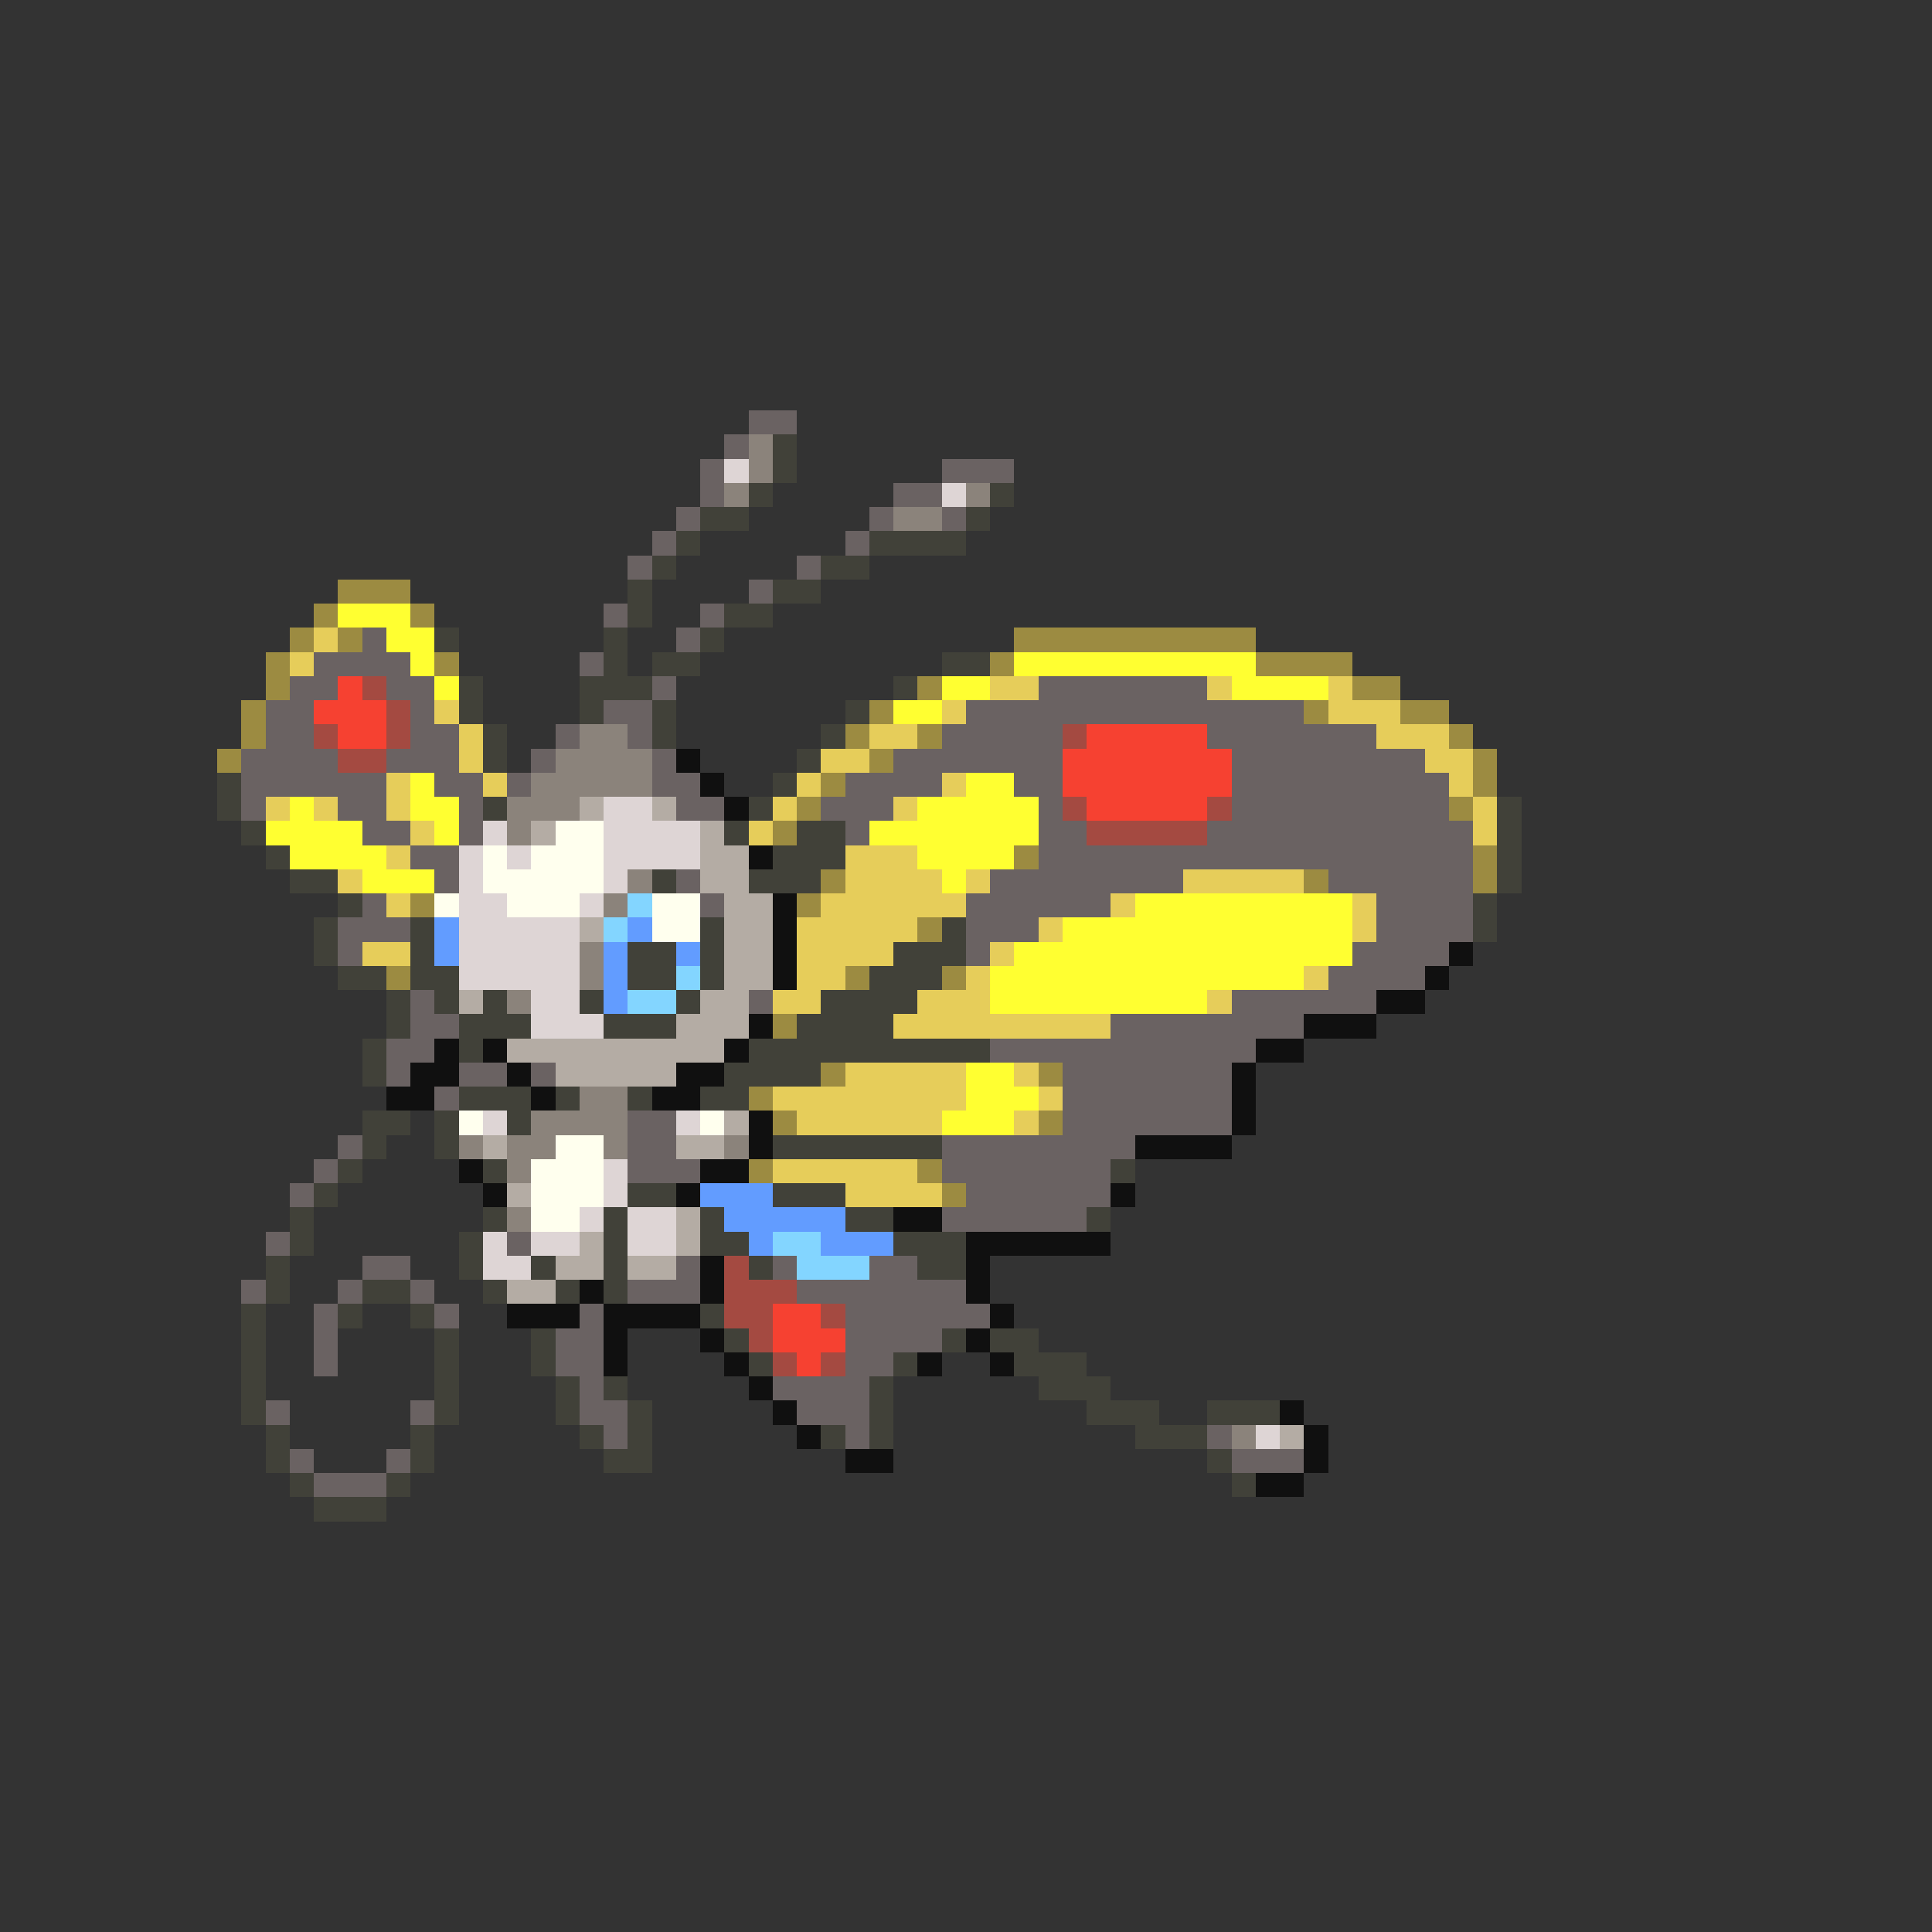 <svg xmlns="http://www.w3.org/2000/svg" viewBox="0 -0.5 80 80" shape-rendering="crispEdges">
<rect x="0" y="-0.5" width="80" height="80" fill="#333333" stroke="none"/>
<path stroke="#6a6262" d="M31 17h2M30 18h1M29 19h1M39 19h3M29 20h1M37 20h2M28 21h1M36 21h1M39 21h1M27 22h1M35 22h1M26 23h1M33 23h1M31 24h1M25 25h1M29 25h1M15 26h1M28 26h1M13 27h4M24 27h1M12 28h2M16 28h2M27 28h1M43 28h7M11 29h2M17 29h1M25 29h2M40 29h14M11 30h2M17 30h2M23 30h1M26 30h1M39 30h5M50 30h7M10 31h4M16 31h3M22 31h1M27 31h1M37 31h7M51 31h8M10 32h6M18 32h2M21 32h1M27 32h2M35 32h4M42 32h2M51 32h9M10 33h1M14 33h2M19 33h1M28 33h2M34 33h3M43 33h1M51 33h9M15 34h2M19 34h1M35 34h1M43 34h2M50 34h11M17 35h2M43 35h18M18 36h1M28 36h1M41 36h8M55 36h6M15 37h1M29 37h1M40 37h6M57 37h4M14 38h3M40 38h3M57 38h4M14 39h1M40 39h1M56 39h4M55 40h4M17 41h1M31 41h1M51 41h6M17 42h2M46 42h8M16 43h2M41 43h11M16 44h1M19 44h2M22 44h1M44 44h7M18 45h1M44 45h7M26 46h2M44 46h7M14 47h1M26 47h2M39 47h8M13 48h1M26 48h3M39 48h7M12 49h1M40 49h6M39 50h6M11 51h1M21 51h1M15 52h2M28 52h1M32 52h1M36 52h2M10 53h1M14 53h1M17 53h1M26 53h3M33 53h7M13 54h1M18 54h1M24 54h1M35 54h6M13 55h1M23 55h2M35 55h4M13 56h1M23 56h2M35 56h2M24 57h1M32 57h4M11 58h1M17 58h1M24 58h2M33 58h3M25 59h1M35 59h1M50 59h1M12 60h1M16 60h1M51 60h3M13 61h3" />
<path stroke="#8b837b" d="M31 18h1M31 19h1M30 20h1M40 20h1M37 21h2M24 30h2M23 31h4M22 32h5M21 33h3M21 34h1M26 36h1M25 37h1M24 39h1M24 40h1M21 41h1M24 45h2M22 46h4M19 47h1M21 47h2M25 47h1M30 47h1M21 48h1M21 50h1M51 59h1" />
<path stroke="#414139" d="M32 18h1M32 19h1M31 20h1M41 20h1M29 21h2M40 21h1M28 22h1M36 22h4M27 23h1M34 23h2M26 24h1M32 24h2M26 25h1M30 25h2M18 26h1M25 26h1M29 26h1M25 27h1M27 27h2M39 27h2M19 28h1M24 28h3M37 28h1M19 29h1M24 29h1M27 29h1M35 29h1M20 30h1M27 30h1M34 30h1M20 31h1M33 31h1M9 32h1M32 32h1M9 33h1M20 33h1M31 33h1M62 33h1M10 34h1M30 34h1M33 34h2M62 34h1M11 35h1M32 35h3M62 35h1M12 36h2M27 36h1M31 36h3M62 36h1M14 37h1M61 37h1M13 38h1M17 38h1M29 38h1M39 38h1M61 38h1M13 39h1M17 39h1M26 39h2M29 39h1M37 39h3M14 40h2M17 40h2M26 40h2M29 40h1M36 40h3M16 41h1M18 41h1M20 41h1M24 41h1M28 41h1M34 41h4M16 42h1M19 42h3M25 42h3M33 42h4M15 43h1M19 43h1M31 43h10M15 44h1M30 44h4M19 45h3M23 45h1M26 45h1M29 45h2M15 46h2M18 46h1M21 46h1M15 47h1M18 47h1M32 47h7M14 48h1M20 48h1M46 48h1M13 49h1M26 49h2M32 49h3M12 50h1M20 50h1M25 50h1M29 50h1M35 50h2M45 50h1M12 51h1M19 51h1M25 51h1M29 51h2M37 51h3M11 52h1M19 52h1M22 52h1M25 52h1M31 52h1M38 52h2M11 53h1M15 53h2M20 53h1M23 53h1M25 53h1M10 54h1M14 54h1M17 54h1M29 54h1M10 55h1M18 55h1M22 55h1M30 55h1M39 55h1M41 55h2M10 56h1M18 56h1M22 56h1M31 56h1M37 56h1M42 56h3M10 57h1M18 57h1M23 57h1M25 57h1M36 57h1M43 57h3M10 58h1M18 58h1M23 58h1M26 58h1M36 58h1M45 58h3M50 58h3M11 59h1M17 59h1M24 59h1M26 59h1M34 59h1M36 59h1M47 59h3M11 60h1M17 60h1M25 60h2M50 60h1M12 61h1M16 61h1M51 61h1M13 62h3" />
<path stroke="#ded5d5" d="M30 19h1M39 20h1M25 33h2M20 34h1M25 34h4M19 35h1M21 35h1M25 35h4M19 36h1M25 36h1M19 37h2M24 37h1M19 38h5M19 39h5M19 40h5M22 41h2M22 42h3M20 46h1M28 46h1M25 48h1M25 49h1M24 50h1M26 50h2M20 51h1M22 51h2M26 51h2M20 52h2M52 59h1" />
<path stroke="#9c8b41" d="M14 24h3M13 25h1M17 25h1M12 26h1M14 26h1M42 26h10M11 27h1M18 27h1M41 27h1M52 27h4M11 28h1M38 28h1M56 28h2M10 29h1M36 29h1M54 29h1M58 29h2M10 30h1M35 30h1M38 30h1M60 30h1M9 31h1M36 31h1M61 31h1M34 32h1M61 32h1M33 33h1M60 33h1M32 34h1M42 35h1M61 35h1M34 36h1M54 36h1M61 36h1M17 37h1M33 37h1M38 38h1M16 40h1M35 40h1M39 40h1M32 42h1M34 44h1M43 44h1M31 45h1M32 46h1M43 46h1M31 48h1M38 48h1M39 49h1" />
<path stroke="#ffff31" d="M14 25h3M16 26h2M17 27h1M42 27h10M18 28h1M39 28h2M51 28h4M37 29h2M17 32h1M40 32h2M12 33h1M17 33h2M38 33h5M11 34h4M18 34h1M36 34h7M12 35h4M38 35h4M15 36h3M39 36h1M47 37h9M44 38h12M42 39h14M41 40h13M41 41h9M40 44h2M40 45h3M39 46h3" />
<path stroke="#e6cd5a" d="M13 26h1M12 27h1M41 28h2M50 28h1M55 28h1M18 29h1M39 29h1M55 29h3M19 30h1M36 30h2M57 30h3M19 31h1M34 31h2M59 31h2M16 32h1M20 32h1M33 32h1M39 32h1M60 32h1M11 33h1M13 33h1M16 33h1M32 33h1M37 33h1M61 33h1M17 34h1M31 34h1M61 34h1M16 35h1M35 35h3M14 36h1M35 36h4M40 36h1M49 36h5M16 37h1M34 37h6M46 37h1M56 37h1M33 38h5M43 38h1M56 38h1M15 39h2M33 39h4M41 39h1M33 40h2M40 40h1M54 40h1M32 41h2M38 41h3M50 41h1M37 42h9M35 44h5M42 44h1M32 45h8M43 45h1M33 46h6M42 46h1M32 48h6M35 49h4" />
<path stroke="#f64131" d="M14 28h1M13 29h3M14 30h2M45 30h5M44 31h7M44 32h7M45 33h5M32 54h2M32 55h3M33 56h1" />
<path stroke="#a44a41" d="M15 28h1M16 29h1M13 30h1M16 30h1M44 30h1M14 31h2M44 33h1M50 33h1M45 34h5M30 52h1M30 53h3M30 54h2M34 54h1M31 55h1M32 56h1M34 56h1" />
<path stroke="#101010" d="M28 31h1M29 32h1M30 33h1M31 35h1M32 37h1M32 38h1M32 39h1M60 39h1M32 40h1M59 40h1M57 41h2M31 42h1M54 42h3M18 43h1M20 43h1M30 43h1M52 43h2M17 44h2M21 44h1M28 44h2M51 44h1M16 45h2M22 45h1M27 45h2M51 45h1M31 46h1M51 46h1M31 47h1M47 47h4M19 48h1M29 48h2M20 49h1M28 49h1M46 49h1M37 50h2M40 51h6M29 52h1M40 52h1M24 53h1M29 53h1M40 53h1M21 54h3M25 54h4M41 54h1M25 55h1M29 55h1M40 55h1M25 56h1M30 56h1M38 56h1M41 56h1M31 57h1M32 58h1M53 58h1M33 59h1M54 59h1M35 60h2M54 60h1M52 61h2" />
<path stroke="#b4aca4" d="M24 33h1M27 33h1M22 34h1M29 34h1M29 35h2M29 36h2M30 37h2M24 38h1M30 38h2M30 39h2M30 40h2M19 41h1M29 41h2M28 42h3M21 43h9M23 44h5M30 46h1M20 47h1M28 47h2M21 49h1M28 50h1M24 51h1M28 51h1M23 52h2M26 52h2M21 53h2M53 59h1" />
<path stroke="#ffffee" d="M23 34h2M20 35h1M22 35h3M20 36h5M18 37h1M21 37h3M27 37h2M27 38h2M19 46h1M29 46h1M23 47h2M22 48h3M22 49h3M22 50h2" />
<path stroke="#83d5ff" d="M26 37h1M25 38h1M28 40h1M26 41h2M32 51h2M33 52h3" />
<path stroke="#629cff" d="M18 38h1M26 38h1M18 39h1M25 39h1M28 39h1M25 40h1M25 41h1M29 49h3M30 50h5M31 51h1M34 51h3" />
</svg>